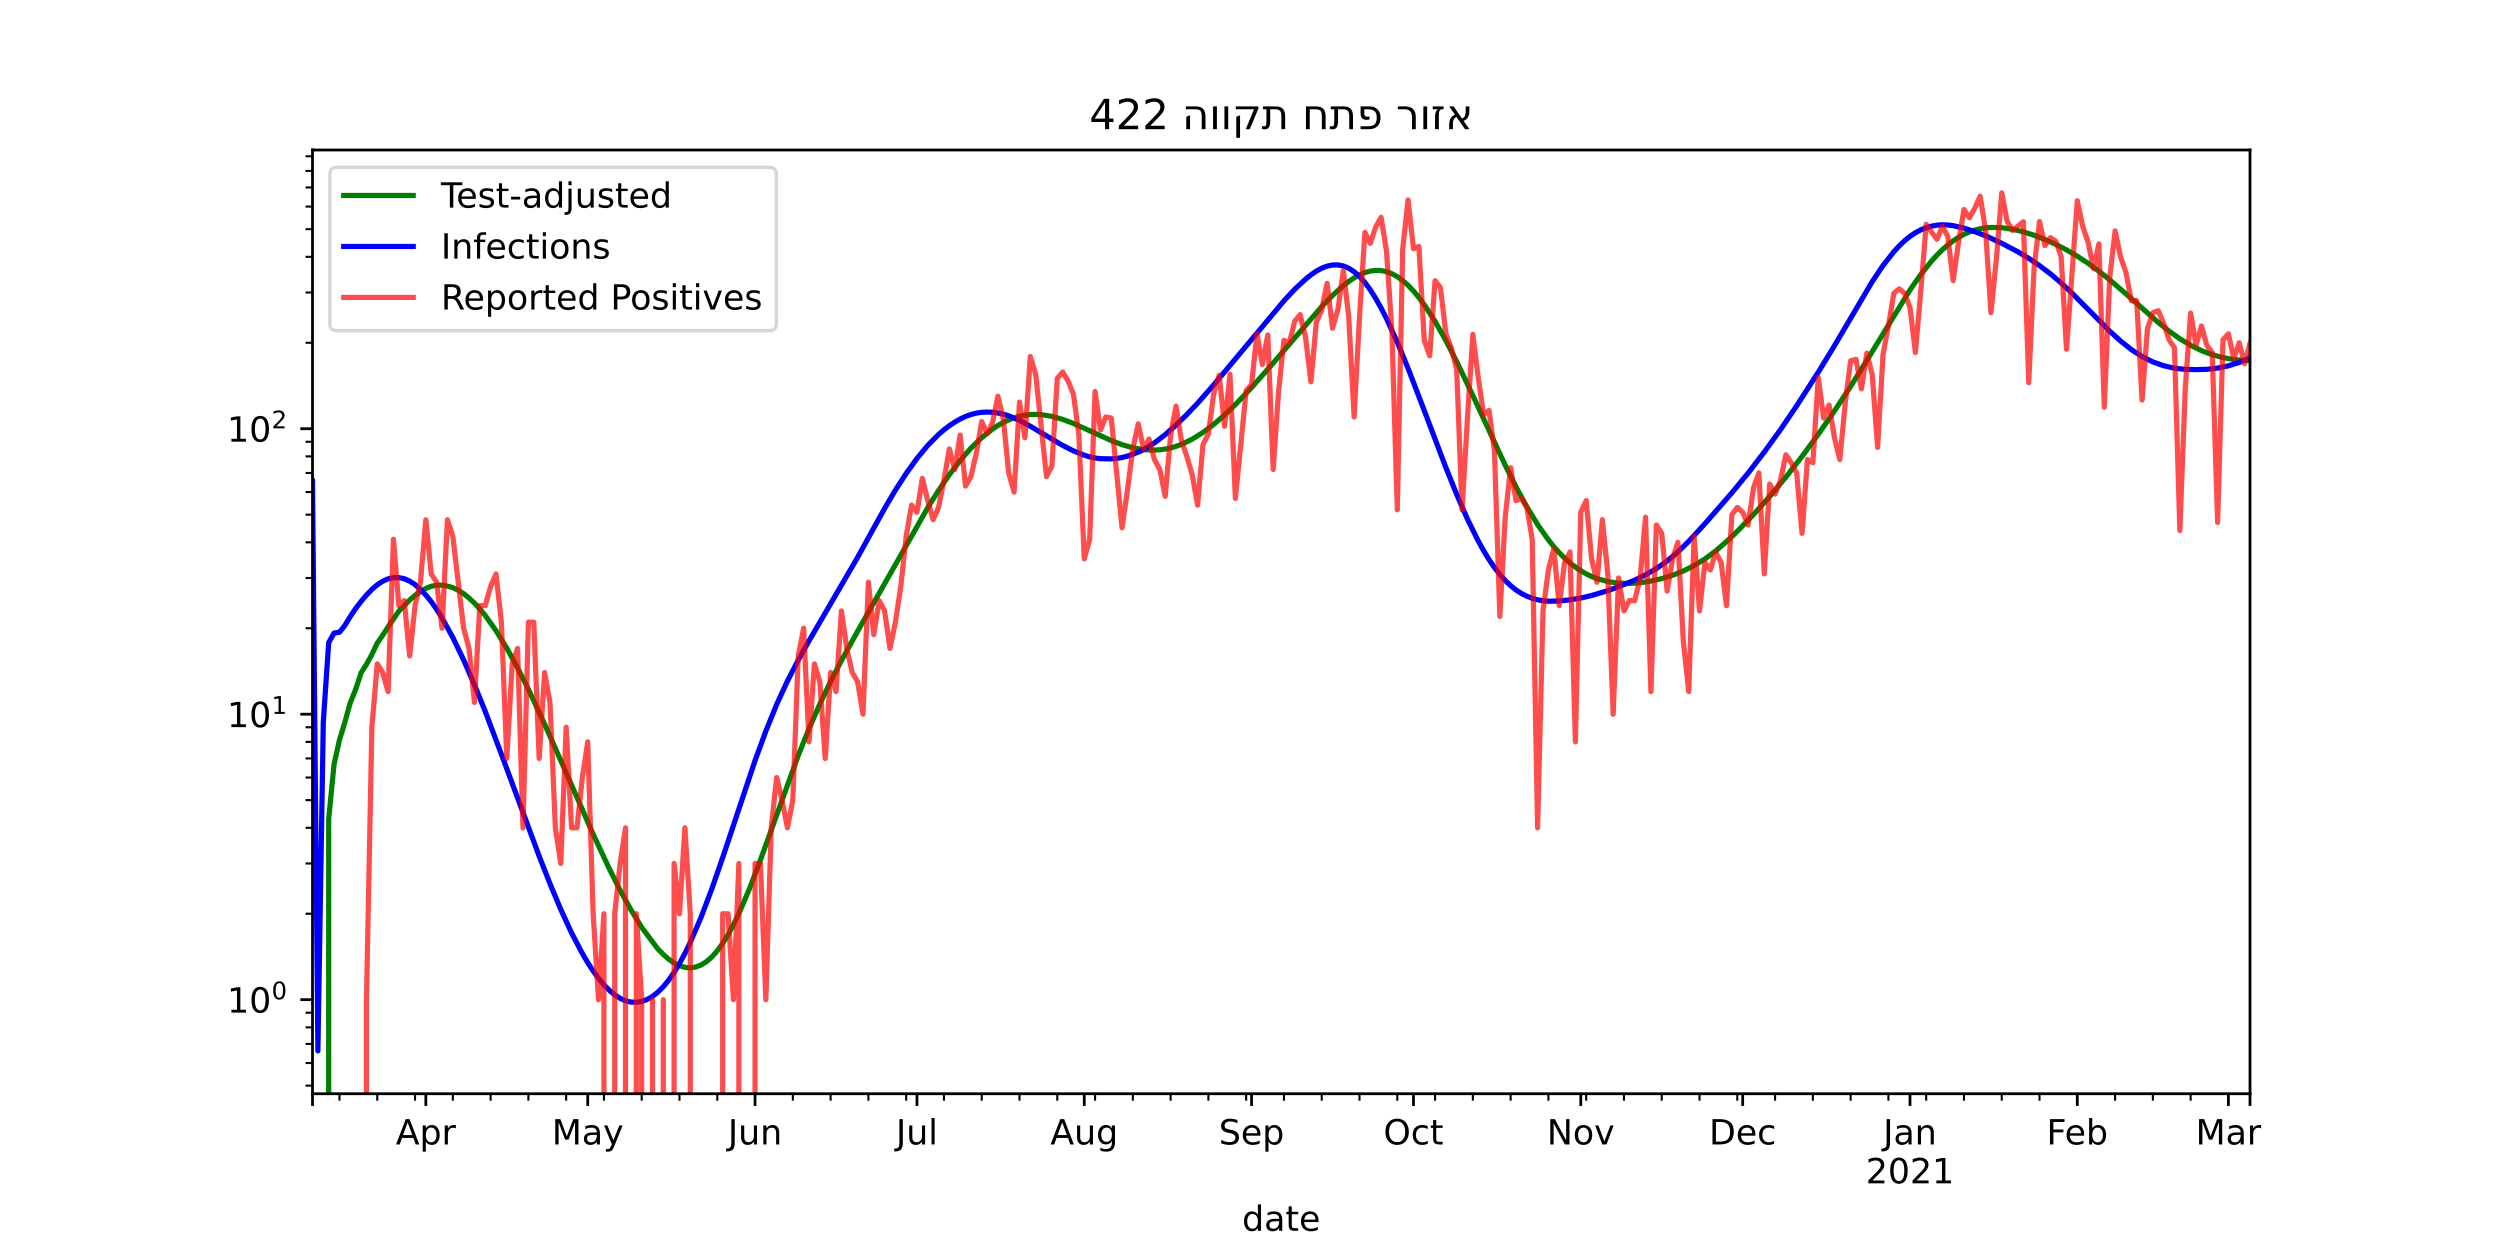 <?xml version="1.0" encoding="utf-8" standalone="no"?>
<!DOCTYPE svg PUBLIC "-//W3C//DTD SVG 1.1//EN"
  "http://www.w3.org/Graphics/SVG/1.1/DTD/svg11.dtd">
<!-- Created with matplotlib (https://matplotlib.org/) -->
<svg height="360pt" version="1.1" viewBox="0 0 720 360" width="720pt" xmlns="http://www.w3.org/2000/svg" xmlns:xlink="http://www.w3.org/1999/xlink">
 <defs>
  <style type="text/css">*{stroke-linecap:butt;stroke-linejoin:round;}</style>
 </defs>
 <g id="figure_1">
  <g id="patch_1">
   <path d="M 0 360 
L 720 360 
L 720 0 
L 0 0 
z
" style="fill:#ffffff;"/>
  </g>
  <g id="axes_1">
   <g id="patch_2">
    <path d="M 90 315 
L 648 315 
L 648 43.2 
L 90 43.2 
z
" style="fill:#ffffff;"/>
   </g>
   <g id="matplotlib.axis_1">
    <g id="xtick_1">
     <g id="line2d_1">
      <defs>
       <path d="M 0 0 
L 0 3.5 
" id="m0f6382d2fd" style="stroke:#000000;stroke-width:0.8;"/>
      </defs>
      <g>
       <use style="stroke:#000000;stroke-width:0.8;" x="90" xlink:href="#m0f6382d2fd" y="315"/>
      </g>
     </g>
    </g>
    <g id="xtick_2">
     <g id="line2d_2">
      <g>
       <use style="stroke:#000000;stroke-width:0.8;" x="122.641" xlink:href="#m0f6382d2fd" y="315"/>
      </g>
     </g>
     <g id="text_1">
      <!-- Apr -->
      <g transform="translate(113.991 329.598)scale(0.1 -0.1)">
       <defs>
        <path d="M 34.188 63.188 
L 20.797 26.906 
L 47.609 26.906 
z
M 28.609 72.906 
L 39.797 72.906 
L 67.578 0 
L 57.328 0 
L 50.688 18.703 
L 17.828 18.703 
L 11.188 0 
L 0.781 0 
z
" id="DejaVuSans-65"/>
        <path d="M 18.109 8.203 
L 18.109 -20.797 
L 9.078 -20.797 
L 9.078 54.688 
L 18.109 54.688 
L 18.109 46.391 
Q 20.953 51.266 25.266 53.625 
Q 29.594 56 35.594 56 
Q 45.562 56 51.781 48.094 
Q 58.016 40.188 58.016 27.297 
Q 58.016 14.406 51.781 6.484 
Q 45.562 -1.422 35.594 -1.422 
Q 29.594 -1.422 25.266 0.953 
Q 20.953 3.328 18.109 8.203 
z
M 48.688 27.297 
Q 48.688 37.203 44.609 42.844 
Q 40.531 48.484 33.406 48.484 
Q 26.266 48.484 22.188 42.844 
Q 18.109 37.203 18.109 27.297 
Q 18.109 17.391 22.188 11.75 
Q 26.266 6.109 33.406 6.109 
Q 40.531 6.109 44.609 11.75 
Q 48.688 17.391 48.688 27.297 
z
" id="DejaVuSans-112"/>
        <path d="M 41.109 46.297 
Q 39.594 47.172 37.812 47.578 
Q 36.031 48 33.891 48 
Q 26.266 48 22.188 43.047 
Q 18.109 38.094 18.109 28.812 
L 18.109 0 
L 9.078 0 
L 9.078 54.688 
L 18.109 54.688 
L 18.109 46.188 
Q 20.953 51.172 25.484 53.578 
Q 30.031 56 36.531 56 
Q 37.453 56 38.578 55.875 
Q 39.703 55.766 41.062 55.516 
z
" id="DejaVuSans-114"/>
       </defs>
       <use xlink:href="#DejaVuSans-65"/>
       <use x="68.408" xlink:href="#DejaVuSans-112"/>
       <use x="131.885" xlink:href="#DejaVuSans-114"/>
      </g>
     </g>
    </g>
    <g id="xtick_3">
     <g id="line2d_3">
      <g>
       <use style="stroke:#000000;stroke-width:0.8;" x="169.27" xlink:href="#m0f6382d2fd" y="315"/>
      </g>
     </g>
     <g id="text_2">
      <!-- May -->
      <g transform="translate(158.933 329.598)scale(0.1 -0.1)">
       <defs>
        <path d="M 9.812 72.906 
L 24.516 72.906 
L 43.109 23.297 
L 61.812 72.906 
L 76.516 72.906 
L 76.516 0 
L 66.891 0 
L 66.891 64.016 
L 48.094 14.016 
L 38.188 14.016 
L 19.391 64.016 
L 19.391 0 
L 9.812 0 
z
" id="DejaVuSans-77"/>
        <path d="M 34.281 27.484 
Q 23.391 27.484 19.188 25 
Q 14.984 22.516 14.984 16.5 
Q 14.984 11.719 18.141 8.906 
Q 21.297 6.109 26.703 6.109 
Q 34.188 6.109 38.703 11.406 
Q 43.219 16.703 43.219 25.484 
L 43.219 27.484 
z
M 52.203 31.203 
L 52.203 0 
L 43.219 0 
L 43.219 8.297 
Q 40.141 3.328 35.547 0.953 
Q 30.953 -1.422 24.312 -1.422 
Q 15.922 -1.422 10.953 3.297 
Q 6 8.016 6 15.922 
Q 6 25.141 12.172 29.828 
Q 18.359 34.516 30.609 34.516 
L 43.219 34.516 
L 43.219 35.406 
Q 43.219 41.609 39.141 45 
Q 35.062 48.391 27.688 48.391 
Q 23 48.391 18.547 47.266 
Q 14.109 46.141 10.016 43.891 
L 10.016 52.203 
Q 14.938 54.109 19.578 55.047 
Q 24.219 56 28.609 56 
Q 40.484 56 46.344 49.844 
Q 52.203 43.703 52.203 31.203 
z
" id="DejaVuSans-97"/>
        <path d="M 32.172 -5.078 
Q 28.375 -14.844 24.75 -17.812 
Q 21.141 -20.797 15.094 -20.797 
L 7.906 -20.797 
L 7.906 -13.281 
L 13.188 -13.281 
Q 16.891 -13.281 18.938 -11.516 
Q 21 -9.766 23.484 -3.219 
L 25.094 0.875 
L 2.984 54.688 
L 12.5 54.688 
L 29.594 11.922 
L 46.688 54.688 
L 56.203 54.688 
z
" id="DejaVuSans-121"/>
       </defs>
       <use xlink:href="#DejaVuSans-77"/>
       <use x="86.279" xlink:href="#DejaVuSans-97"/>
       <use x="147.559" xlink:href="#DejaVuSans-121"/>
      </g>
     </g>
    </g>
    <g id="xtick_4">
     <g id="line2d_4">
      <g>
       <use style="stroke:#000000;stroke-width:0.8;" x="217.454" xlink:href="#m0f6382d2fd" y="315"/>
      </g>
     </g>
     <g id="text_3">
      <!-- Jun -->
      <g transform="translate(209.642 329.598)scale(0.1 -0.1)">
       <defs>
        <path d="M 9.812 72.906 
L 19.672 72.906 
L 19.672 5.078 
Q 19.672 -8.109 14.672 -14.062 
Q 9.672 -20.016 -1.422 -20.016 
L -5.172 -20.016 
L -5.172 -11.719 
L -2.094 -11.719 
Q 4.438 -11.719 7.125 -8.047 
Q 9.812 -4.391 9.812 5.078 
z
" id="DejaVuSans-74"/>
        <path d="M 8.5 21.578 
L 8.5 54.688 
L 17.484 54.688 
L 17.484 21.922 
Q 17.484 14.156 20.5 10.266 
Q 23.531 6.391 29.594 6.391 
Q 36.859 6.391 41.078 11.031 
Q 45.312 15.672 45.312 23.688 
L 45.312 54.688 
L 54.297 54.688 
L 54.297 0 
L 45.312 0 
L 45.312 8.406 
Q 42.047 3.422 37.719 1 
Q 33.406 -1.422 27.688 -1.422 
Q 18.266 -1.422 13.375 4.438 
Q 8.5 10.297 8.5 21.578 
z
M 31.109 56 
z
" id="DejaVuSans-117"/>
        <path d="M 54.891 33.016 
L 54.891 0 
L 45.906 0 
L 45.906 32.719 
Q 45.906 40.484 42.875 44.328 
Q 39.844 48.188 33.797 48.188 
Q 26.516 48.188 22.312 43.547 
Q 18.109 38.922 18.109 30.906 
L 18.109 0 
L 9.078 0 
L 9.078 54.688 
L 18.109 54.688 
L 18.109 46.188 
Q 21.344 51.125 25.703 53.562 
Q 30.078 56 35.797 56 
Q 45.219 56 50.047 50.172 
Q 54.891 44.344 54.891 33.016 
z
" id="DejaVuSans-110"/>
       </defs>
       <use xlink:href="#DejaVuSans-74"/>
       <use x="29.492" xlink:href="#DejaVuSans-117"/>
       <use x="92.871" xlink:href="#DejaVuSans-110"/>
      </g>
     </g>
    </g>
    <g id="xtick_5">
     <g id="line2d_5">
      <g>
       <use style="stroke:#000000;stroke-width:0.8;" x="264.084" xlink:href="#m0f6382d2fd" y="315"/>
      </g>
     </g>
     <g id="text_4">
      <!-- Jul -->
      <g transform="translate(258.051 329.598)scale(0.1 -0.1)">
       <defs>
        <path d="M 9.422 75.984 
L 18.406 75.984 
L 18.406 0 
L 9.422 0 
z
" id="DejaVuSans-108"/>
       </defs>
       <use xlink:href="#DejaVuSans-74"/>
       <use x="29.492" xlink:href="#DejaVuSans-117"/>
       <use x="92.871" xlink:href="#DejaVuSans-108"/>
      </g>
     </g>
    </g>
    <g id="xtick_6">
     <g id="line2d_6">
      <g>
       <use style="stroke:#000000;stroke-width:0.8;" x="312.267" xlink:href="#m0f6382d2fd" y="315"/>
      </g>
     </g>
     <g id="text_5">
      <!-- Aug -->
      <g transform="translate(302.504 329.598)scale(0.1 -0.1)">
       <defs>
        <path d="M 45.406 27.984 
Q 45.406 37.75 41.375 43.109 
Q 37.359 48.484 30.078 48.484 
Q 22.859 48.484 18.828 43.109 
Q 14.797 37.75 14.797 27.984 
Q 14.797 18.266 18.828 12.891 
Q 22.859 7.516 30.078 7.516 
Q 37.359 7.516 41.375 12.891 
Q 45.406 18.266 45.406 27.984 
z
M 54.391 6.781 
Q 54.391 -7.172 48.188 -13.984 
Q 42 -20.797 29.203 -20.797 
Q 24.469 -20.797 20.266 -20.094 
Q 16.062 -19.391 12.109 -17.922 
L 12.109 -9.188 
Q 16.062 -11.328 19.922 -12.344 
Q 23.781 -13.375 27.781 -13.375 
Q 36.625 -13.375 41.016 -8.766 
Q 45.406 -4.156 45.406 5.172 
L 45.406 9.625 
Q 42.625 4.781 38.281 2.391 
Q 33.938 0 27.875 0 
Q 17.828 0 11.672 7.656 
Q 5.516 15.328 5.516 27.984 
Q 5.516 40.672 11.672 48.328 
Q 17.828 56 27.875 56 
Q 33.938 56 38.281 53.609 
Q 42.625 51.219 45.406 46.391 
L 45.406 54.688 
L 54.391 54.688 
z
" id="DejaVuSans-103"/>
       </defs>
       <use xlink:href="#DejaVuSans-65"/>
       <use x="68.408" xlink:href="#DejaVuSans-117"/>
       <use x="131.787" xlink:href="#DejaVuSans-103"/>
      </g>
     </g>
    </g>
    <g id="xtick_7">
     <g id="line2d_7">
      <g>
       <use style="stroke:#000000;stroke-width:0.8;" x="360.451" xlink:href="#m0f6382d2fd" y="315"/>
      </g>
     </g>
     <g id="text_6">
      <!-- Sep -->
      <g transform="translate(351.026 329.598)scale(0.1 -0.1)">
       <defs>
        <path d="M 53.516 70.516 
L 53.516 60.891 
Q 47.906 63.578 42.922 64.891 
Q 37.938 66.219 33.297 66.219 
Q 25.25 66.219 20.875 63.094 
Q 16.5 59.969 16.5 54.203 
Q 16.5 49.359 19.406 46.891 
Q 22.312 44.438 30.422 42.922 
L 36.375 41.703 
Q 47.406 39.594 52.656 34.297 
Q 57.906 29 57.906 20.125 
Q 57.906 9.516 50.797 4.047 
Q 43.703 -1.422 29.984 -1.422 
Q 24.812 -1.422 18.969 -0.25 
Q 13.141 0.922 6.891 3.219 
L 6.891 13.375 
Q 12.891 10.016 18.656 8.297 
Q 24.422 6.594 29.984 6.594 
Q 38.422 6.594 43.016 9.906 
Q 47.609 13.234 47.609 19.391 
Q 47.609 24.75 44.312 27.781 
Q 41.016 30.812 33.5 32.328 
L 27.484 33.5 
Q 16.453 35.688 11.516 40.375 
Q 6.594 45.062 6.594 53.422 
Q 6.594 63.094 13.406 68.656 
Q 20.219 74.219 32.172 74.219 
Q 37.312 74.219 42.625 73.281 
Q 47.953 72.359 53.516 70.516 
z
" id="DejaVuSans-83"/>
        <path d="M 56.203 29.594 
L 56.203 25.203 
L 14.891 25.203 
Q 15.484 15.922 20.484 11.062 
Q 25.484 6.203 34.422 6.203 
Q 39.594 6.203 44.453 7.469 
Q 49.312 8.734 54.109 11.281 
L 54.109 2.781 
Q 49.266 0.734 44.188 -0.344 
Q 39.109 -1.422 33.891 -1.422 
Q 20.797 -1.422 13.156 6.188 
Q 5.516 13.812 5.516 26.812 
Q 5.516 40.234 12.766 48.109 
Q 20.016 56 32.328 56 
Q 43.359 56 49.781 48.891 
Q 56.203 41.797 56.203 29.594 
z
M 47.219 32.234 
Q 47.125 39.594 43.094 43.984 
Q 39.062 48.391 32.422 48.391 
Q 24.906 48.391 20.391 44.141 
Q 15.875 39.891 15.188 32.172 
z
" id="DejaVuSans-101"/>
       </defs>
       <use xlink:href="#DejaVuSans-83"/>
       <use x="63.477" xlink:href="#DejaVuSans-101"/>
       <use x="125" xlink:href="#DejaVuSans-112"/>
      </g>
     </g>
    </g>
    <g id="xtick_8">
     <g id="line2d_8">
      <g>
       <use style="stroke:#000000;stroke-width:0.8;" x="407.081" xlink:href="#m0f6382d2fd" y="315"/>
      </g>
     </g>
     <g id="text_7">
      <!-- Oct -->
      <g transform="translate(398.435 329.598)scale(0.1 -0.1)">
       <defs>
        <path d="M 39.406 66.219 
Q 28.656 66.219 22.328 58.203 
Q 16.016 50.203 16.016 36.375 
Q 16.016 22.609 22.328 14.594 
Q 28.656 6.594 39.406 6.594 
Q 50.141 6.594 56.422 14.594 
Q 62.703 22.609 62.703 36.375 
Q 62.703 50.203 56.422 58.203 
Q 50.141 66.219 39.406 66.219 
z
M 39.406 74.219 
Q 54.734 74.219 63.906 63.938 
Q 73.094 53.656 73.094 36.375 
Q 73.094 19.141 63.906 8.859 
Q 54.734 -1.422 39.406 -1.422 
Q 24.031 -1.422 14.812 8.828 
Q 5.609 19.094 5.609 36.375 
Q 5.609 53.656 14.812 63.938 
Q 24.031 74.219 39.406 74.219 
z
" id="DejaVuSans-79"/>
        <path d="M 48.781 52.594 
L 48.781 44.188 
Q 44.969 46.297 41.141 47.344 
Q 37.312 48.391 33.406 48.391 
Q 24.656 48.391 19.812 42.844 
Q 14.984 37.312 14.984 27.297 
Q 14.984 17.281 19.812 11.734 
Q 24.656 6.203 33.406 6.203 
Q 37.312 6.203 41.141 7.25 
Q 44.969 8.297 48.781 10.406 
L 48.781 2.094 
Q 45.016 0.344 40.984 -0.531 
Q 36.969 -1.422 32.422 -1.422 
Q 20.062 -1.422 12.781 6.344 
Q 5.516 14.109 5.516 27.297 
Q 5.516 40.672 12.859 48.328 
Q 20.219 56 33.016 56 
Q 37.156 56 41.109 55.141 
Q 45.062 54.297 48.781 52.594 
z
" id="DejaVuSans-99"/>
        <path d="M 18.312 70.219 
L 18.312 54.688 
L 36.812 54.688 
L 36.812 47.703 
L 18.312 47.703 
L 18.312 18.016 
Q 18.312 11.328 20.141 9.422 
Q 21.969 7.516 27.594 7.516 
L 36.812 7.516 
L 36.812 0 
L 27.594 0 
Q 17.188 0 13.234 3.875 
Q 9.281 7.766 9.281 18.016 
L 9.281 47.703 
L 2.688 47.703 
L 2.688 54.688 
L 9.281 54.688 
L 9.281 70.219 
z
" id="DejaVuSans-116"/>
       </defs>
       <use xlink:href="#DejaVuSans-79"/>
       <use x="78.711" xlink:href="#DejaVuSans-99"/>
       <use x="133.691" xlink:href="#DejaVuSans-116"/>
      </g>
     </g>
    </g>
    <g id="xtick_9">
     <g id="line2d_9">
      <g>
       <use style="stroke:#000000;stroke-width:0.8;" x="455.265" xlink:href="#m0f6382d2fd" y="315"/>
      </g>
     </g>
     <g id="text_8">
      <!-- Nov -->
      <g transform="translate(445.505 329.598)scale(0.1 -0.1)">
       <defs>
        <path d="M 9.812 72.906 
L 23.094 72.906 
L 55.422 11.922 
L 55.422 72.906 
L 64.984 72.906 
L 64.984 0 
L 51.703 0 
L 19.391 60.984 
L 19.391 0 
L 9.812 0 
z
" id="DejaVuSans-78"/>
        <path d="M 30.609 48.391 
Q 23.391 48.391 19.188 42.75 
Q 14.984 37.109 14.984 27.297 
Q 14.984 17.484 19.156 11.844 
Q 23.344 6.203 30.609 6.203 
Q 37.797 6.203 41.984 11.859 
Q 46.188 17.531 46.188 27.297 
Q 46.188 37.016 41.984 42.703 
Q 37.797 48.391 30.609 48.391 
z
M 30.609 56 
Q 42.328 56 49.016 48.375 
Q 55.719 40.766 55.719 27.297 
Q 55.719 13.875 49.016 6.219 
Q 42.328 -1.422 30.609 -1.422 
Q 18.844 -1.422 12.172 6.219 
Q 5.516 13.875 5.516 27.297 
Q 5.516 40.766 12.172 48.375 
Q 18.844 56 30.609 56 
z
" id="DejaVuSans-111"/>
        <path d="M 2.984 54.688 
L 12.5 54.688 
L 29.594 8.797 
L 46.688 54.688 
L 56.203 54.688 
L 35.688 0 
L 23.484 0 
z
" id="DejaVuSans-118"/>
       </defs>
       <use xlink:href="#DejaVuSans-78"/>
       <use x="74.805" xlink:href="#DejaVuSans-111"/>
       <use x="135.986" xlink:href="#DejaVuSans-118"/>
      </g>
     </g>
    </g>
    <g id="xtick_10">
     <g id="line2d_10">
      <g>
       <use style="stroke:#000000;stroke-width:0.8;" x="501.894" xlink:href="#m0f6382d2fd" y="315"/>
      </g>
     </g>
     <g id="text_9">
      <!-- Dec -->
      <g transform="translate(492.218 329.598)scale(0.1 -0.1)">
       <defs>
        <path d="M 19.672 64.797 
L 19.672 8.109 
L 31.594 8.109 
Q 46.688 8.109 53.688 14.938 
Q 60.688 21.781 60.688 36.531 
Q 60.688 51.172 53.688 57.984 
Q 46.688 64.797 31.594 64.797 
z
M 9.812 72.906 
L 30.078 72.906 
Q 51.266 72.906 61.172 64.094 
Q 71.094 55.281 71.094 36.531 
Q 71.094 17.672 61.125 8.828 
Q 51.172 0 30.078 0 
L 9.812 0 
z
" id="DejaVuSans-68"/>
       </defs>
       <use xlink:href="#DejaVuSans-68"/>
       <use x="77.002" xlink:href="#DejaVuSans-101"/>
       <use x="138.525" xlink:href="#DejaVuSans-99"/>
      </g>
     </g>
    </g>
    <g id="xtick_11">
     <g id="line2d_11">
      <g>
       <use style="stroke:#000000;stroke-width:0.8;" x="550.078" xlink:href="#m0f6382d2fd" y="315"/>
      </g>
     </g>
     <g id="text_10">
      <!-- Jan -->
      <g transform="translate(542.37 329.598)scale(0.1 -0.1)">
       <use xlink:href="#DejaVuSans-74"/>
       <use x="29.492" xlink:href="#DejaVuSans-97"/>
       <use x="90.771" xlink:href="#DejaVuSans-110"/>
      </g>
      <!-- 2021 -->
      <g transform="translate(537.353 340.796)scale(0.1 -0.1)">
       <defs>
        <path d="M 19.188 8.297 
L 53.609 8.297 
L 53.609 0 
L 7.328 0 
L 7.328 8.297 
Q 12.938 14.109 22.625 23.891 
Q 32.328 33.688 34.812 36.531 
Q 39.547 41.844 41.422 45.531 
Q 43.312 49.219 43.312 52.781 
Q 43.312 58.594 39.234 62.25 
Q 35.156 65.922 28.609 65.922 
Q 23.969 65.922 18.812 64.312 
Q 13.672 62.703 7.812 59.422 
L 7.812 69.391 
Q 13.766 71.781 18.938 73 
Q 24.125 74.219 28.422 74.219 
Q 39.75 74.219 46.484 68.547 
Q 53.219 62.891 53.219 53.422 
Q 53.219 48.922 51.531 44.891 
Q 49.859 40.875 45.406 35.406 
Q 44.188 33.984 37.641 27.219 
Q 31.109 20.453 19.188 8.297 
z
" id="DejaVuSans-50"/>
        <path d="M 31.781 66.406 
Q 24.172 66.406 20.328 58.906 
Q 16.5 51.422 16.5 36.375 
Q 16.5 21.391 20.328 13.891 
Q 24.172 6.391 31.781 6.391 
Q 39.453 6.391 43.281 13.891 
Q 47.125 21.391 47.125 36.375 
Q 47.125 51.422 43.281 58.906 
Q 39.453 66.406 31.781 66.406 
z
M 31.781 74.219 
Q 44.047 74.219 50.516 64.516 
Q 56.984 54.828 56.984 36.375 
Q 56.984 17.969 50.516 8.266 
Q 44.047 -1.422 31.781 -1.422 
Q 19.531 -1.422 13.062 8.266 
Q 6.594 17.969 6.594 36.375 
Q 6.594 54.828 13.062 64.516 
Q 19.531 74.219 31.781 74.219 
z
" id="DejaVuSans-48"/>
        <path d="M 12.406 8.297 
L 28.516 8.297 
L 28.516 63.922 
L 10.984 60.406 
L 10.984 69.391 
L 28.422 72.906 
L 38.281 72.906 
L 38.281 8.297 
L 54.391 8.297 
L 54.391 0 
L 12.406 0 
z
" id="DejaVuSans-49"/>
       </defs>
       <use xlink:href="#DejaVuSans-50"/>
       <use x="63.623" xlink:href="#DejaVuSans-48"/>
       <use x="127.246" xlink:href="#DejaVuSans-50"/>
       <use x="190.869" xlink:href="#DejaVuSans-49"/>
      </g>
     </g>
    </g>
    <g id="xtick_12">
     <g id="line2d_12">
      <g>
       <use style="stroke:#000000;stroke-width:0.8;" x="598.262" xlink:href="#m0f6382d2fd" y="315"/>
      </g>
     </g>
     <g id="text_11">
      <!-- Feb -->
      <g transform="translate(589.41 329.598)scale(0.1 -0.1)">
       <defs>
        <path d="M 9.812 72.906 
L 51.703 72.906 
L 51.703 64.594 
L 19.672 64.594 
L 19.672 43.109 
L 48.578 43.109 
L 48.578 34.812 
L 19.672 34.812 
L 19.672 0 
L 9.812 0 
z
" id="DejaVuSans-70"/>
        <path d="M 48.688 27.297 
Q 48.688 37.203 44.609 42.844 
Q 40.531 48.484 33.406 48.484 
Q 26.266 48.484 22.188 42.844 
Q 18.109 37.203 18.109 27.297 
Q 18.109 17.391 22.188 11.75 
Q 26.266 6.109 33.406 6.109 
Q 40.531 6.109 44.609 11.75 
Q 48.688 17.391 48.688 27.297 
z
M 18.109 46.391 
Q 20.953 51.266 25.266 53.625 
Q 29.594 56 35.594 56 
Q 45.562 56 51.781 48.094 
Q 58.016 40.188 58.016 27.297 
Q 58.016 14.406 51.781 6.484 
Q 45.562 -1.422 35.594 -1.422 
Q 29.594 -1.422 25.266 0.953 
Q 20.953 3.328 18.109 8.203 
L 18.109 0 
L 9.078 0 
L 9.078 75.984 
L 18.109 75.984 
z
" id="DejaVuSans-98"/>
       </defs>
       <use xlink:href="#DejaVuSans-70"/>
       <use x="52.02" xlink:href="#DejaVuSans-101"/>
       <use x="113.543" xlink:href="#DejaVuSans-98"/>
      </g>
     </g>
    </g>
    <g id="xtick_13">
     <g id="line2d_13">
      <g>
       <use style="stroke:#000000;stroke-width:0.8;" x="641.783" xlink:href="#m0f6382d2fd" y="315"/>
      </g>
     </g>
     <g id="text_12">
      <!-- Mar -->
      <g transform="translate(632.349 329.598)scale(0.1 -0.1)">
       <use xlink:href="#DejaVuSans-77"/>
       <use x="86.279" xlink:href="#DejaVuSans-97"/>
       <use x="147.559" xlink:href="#DejaVuSans-114"/>
      </g>
     </g>
    </g>
    <g id="xtick_14">
     <g id="line2d_14">
      <g>
       <use style="stroke:#000000;stroke-width:0.8;" x="648" xlink:href="#m0f6382d2fd" y="315"/>
      </g>
     </g>
    </g>
    <g id="xtick_15">
     <g id="line2d_15">
      <defs>
       <path d="M 0 0 
L 0 2 
" id="m9f39ae6fd3" style="stroke:#000000;stroke-width:0.6;"/>
      </defs>
      <g>
       <use style="stroke:#000000;stroke-width:0.6;" x="97.772" xlink:href="#m9f39ae6fd3" y="315"/>
      </g>
     </g>
    </g>
    <g id="xtick_16">
     <g id="line2d_16">
      <g>
       <use style="stroke:#000000;stroke-width:0.6;" x="108.652" xlink:href="#m9f39ae6fd3" y="315"/>
      </g>
     </g>
    </g>
    <g id="xtick_17">
     <g id="line2d_17">
      <g>
       <use style="stroke:#000000;stroke-width:0.6;" x="119.532" xlink:href="#m9f39ae6fd3" y="315"/>
      </g>
     </g>
    </g>
    <g id="xtick_18">
     <g id="line2d_18">
      <g>
       <use style="stroke:#000000;stroke-width:0.6;" x="130.412" xlink:href="#m9f39ae6fd3" y="315"/>
      </g>
     </g>
    </g>
    <g id="xtick_19">
     <g id="line2d_19">
      <g>
       <use style="stroke:#000000;stroke-width:0.6;" x="141.292" xlink:href="#m9f39ae6fd3" y="315"/>
      </g>
     </g>
    </g>
    <g id="xtick_20">
     <g id="line2d_20">
      <g>
       <use style="stroke:#000000;stroke-width:0.6;" x="152.173" xlink:href="#m9f39ae6fd3" y="315"/>
      </g>
     </g>
    </g>
    <g id="xtick_21">
     <g id="line2d_21">
      <g>
       <use style="stroke:#000000;stroke-width:0.6;" x="163.053" xlink:href="#m9f39ae6fd3" y="315"/>
      </g>
     </g>
    </g>
    <g id="xtick_22">
     <g id="line2d_22">
      <g>
       <use style="stroke:#000000;stroke-width:0.6;" x="173.933" xlink:href="#m9f39ae6fd3" y="315"/>
      </g>
     </g>
    </g>
    <g id="xtick_23">
     <g id="line2d_23">
      <g>
       <use style="stroke:#000000;stroke-width:0.6;" x="184.813" xlink:href="#m9f39ae6fd3" y="315"/>
      </g>
     </g>
    </g>
    <g id="xtick_24">
     <g id="line2d_24">
      <g>
       <use style="stroke:#000000;stroke-width:0.6;" x="195.694" xlink:href="#m9f39ae6fd3" y="315"/>
      </g>
     </g>
    </g>
    <g id="xtick_25">
     <g id="line2d_25">
      <g>
       <use style="stroke:#000000;stroke-width:0.6;" x="206.574" xlink:href="#m9f39ae6fd3" y="315"/>
      </g>
     </g>
    </g>
    <g id="xtick_26">
     <g id="line2d_26">
      <g>
       <use style="stroke:#000000;stroke-width:0.6;" x="228.334" xlink:href="#m9f39ae6fd3" y="315"/>
      </g>
     </g>
    </g>
    <g id="xtick_27">
     <g id="line2d_27">
      <g>
       <use style="stroke:#000000;stroke-width:0.6;" x="239.214" xlink:href="#m9f39ae6fd3" y="315"/>
      </g>
     </g>
    </g>
    <g id="xtick_28">
     <g id="line2d_28">
      <g>
       <use style="stroke:#000000;stroke-width:0.6;" x="250.095" xlink:href="#m9f39ae6fd3" y="315"/>
      </g>
     </g>
    </g>
    <g id="xtick_29">
     <g id="line2d_29">
      <g>
       <use style="stroke:#000000;stroke-width:0.6;" x="260.975" xlink:href="#m9f39ae6fd3" y="315"/>
      </g>
     </g>
    </g>
    <g id="xtick_30">
     <g id="line2d_30">
      <g>
       <use style="stroke:#000000;stroke-width:0.6;" x="271.855" xlink:href="#m9f39ae6fd3" y="315"/>
      </g>
     </g>
    </g>
    <g id="xtick_31">
     <g id="line2d_31">
      <g>
       <use style="stroke:#000000;stroke-width:0.6;" x="282.735" xlink:href="#m9f39ae6fd3" y="315"/>
      </g>
     </g>
    </g>
    <g id="xtick_32">
     <g id="line2d_32">
      <g>
       <use style="stroke:#000000;stroke-width:0.6;" x="293.616" xlink:href="#m9f39ae6fd3" y="315"/>
      </g>
     </g>
    </g>
    <g id="xtick_33">
     <g id="line2d_33">
      <g>
       <use style="stroke:#000000;stroke-width:0.6;" x="304.496" xlink:href="#m9f39ae6fd3" y="315"/>
      </g>
     </g>
    </g>
    <g id="xtick_34">
     <g id="line2d_34">
      <g>
       <use style="stroke:#000000;stroke-width:0.6;" x="315.376" xlink:href="#m9f39ae6fd3" y="315"/>
      </g>
     </g>
    </g>
    <g id="xtick_35">
     <g id="line2d_35">
      <g>
       <use style="stroke:#000000;stroke-width:0.6;" x="326.256" xlink:href="#m9f39ae6fd3" y="315"/>
      </g>
     </g>
    </g>
    <g id="xtick_36">
     <g id="line2d_36">
      <g>
       <use style="stroke:#000000;stroke-width:0.6;" x="337.136" xlink:href="#m9f39ae6fd3" y="315"/>
      </g>
     </g>
    </g>
    <g id="xtick_37">
     <g id="line2d_37">
      <g>
       <use style="stroke:#000000;stroke-width:0.6;" x="348.017" xlink:href="#m9f39ae6fd3" y="315"/>
      </g>
     </g>
    </g>
    <g id="xtick_38">
     <g id="line2d_38">
      <g>
       <use style="stroke:#000000;stroke-width:0.6;" x="358.897" xlink:href="#m9f39ae6fd3" y="315"/>
      </g>
     </g>
    </g>
    <g id="xtick_39">
     <g id="line2d_39">
      <g>
       <use style="stroke:#000000;stroke-width:0.6;" x="369.777" xlink:href="#m9f39ae6fd3" y="315"/>
      </g>
     </g>
    </g>
    <g id="xtick_40">
     <g id="line2d_40">
      <g>
       <use style="stroke:#000000;stroke-width:0.6;" x="380.657" xlink:href="#m9f39ae6fd3" y="315"/>
      </g>
     </g>
    </g>
    <g id="xtick_41">
     <g id="line2d_41">
      <g>
       <use style="stroke:#000000;stroke-width:0.6;" x="391.538" xlink:href="#m9f39ae6fd3" y="315"/>
      </g>
     </g>
    </g>
    <g id="xtick_42">
     <g id="line2d_42">
      <g>
       <use style="stroke:#000000;stroke-width:0.6;" x="402.418" xlink:href="#m9f39ae6fd3" y="315"/>
      </g>
     </g>
    </g>
    <g id="xtick_43">
     <g id="line2d_43">
      <g>
       <use style="stroke:#000000;stroke-width:0.6;" x="413.298" xlink:href="#m9f39ae6fd3" y="315"/>
      </g>
     </g>
    </g>
    <g id="xtick_44">
     <g id="line2d_44">
      <g>
       <use style="stroke:#000000;stroke-width:0.6;" x="424.178" xlink:href="#m9f39ae6fd3" y="315"/>
      </g>
     </g>
    </g>
    <g id="xtick_45">
     <g id="line2d_45">
      <g>
       <use style="stroke:#000000;stroke-width:0.6;" x="435.058" xlink:href="#m9f39ae6fd3" y="315"/>
      </g>
     </g>
    </g>
    <g id="xtick_46">
     <g id="line2d_46">
      <g>
       <use style="stroke:#000000;stroke-width:0.6;" x="445.939" xlink:href="#m9f39ae6fd3" y="315"/>
      </g>
     </g>
    </g>
    <g id="xtick_47">
     <g id="line2d_47">
      <g>
       <use style="stroke:#000000;stroke-width:0.6;" x="456.819" xlink:href="#m9f39ae6fd3" y="315"/>
      </g>
     </g>
    </g>
    <g id="xtick_48">
     <g id="line2d_48">
      <g>
       <use style="stroke:#000000;stroke-width:0.6;" x="467.699" xlink:href="#m9f39ae6fd3" y="315"/>
      </g>
     </g>
    </g>
    <g id="xtick_49">
     <g id="line2d_49">
      <g>
       <use style="stroke:#000000;stroke-width:0.6;" x="478.579" xlink:href="#m9f39ae6fd3" y="315"/>
      </g>
     </g>
    </g>
    <g id="xtick_50">
     <g id="line2d_50">
      <g>
       <use style="stroke:#000000;stroke-width:0.6;" x="489.46" xlink:href="#m9f39ae6fd3" y="315"/>
      </g>
     </g>
    </g>
    <g id="xtick_51">
     <g id="line2d_51">
      <g>
       <use style="stroke:#000000;stroke-width:0.6;" x="500.34" xlink:href="#m9f39ae6fd3" y="315"/>
      </g>
     </g>
    </g>
    <g id="xtick_52">
     <g id="line2d_52">
      <g>
       <use style="stroke:#000000;stroke-width:0.6;" x="511.22" xlink:href="#m9f39ae6fd3" y="315"/>
      </g>
     </g>
    </g>
    <g id="xtick_53">
     <g id="line2d_53">
      <g>
       <use style="stroke:#000000;stroke-width:0.6;" x="522.1" xlink:href="#m9f39ae6fd3" y="315"/>
      </g>
     </g>
    </g>
    <g id="xtick_54">
     <g id="line2d_54">
      <g>
       <use style="stroke:#000000;stroke-width:0.6;" x="532.981" xlink:href="#m9f39ae6fd3" y="315"/>
      </g>
     </g>
    </g>
    <g id="xtick_55">
     <g id="line2d_55">
      <g>
       <use style="stroke:#000000;stroke-width:0.6;" x="543.861" xlink:href="#m9f39ae6fd3" y="315"/>
      </g>
     </g>
    </g>
    <g id="xtick_56">
     <g id="line2d_56">
      <g>
       <use style="stroke:#000000;stroke-width:0.6;" x="554.741" xlink:href="#m9f39ae6fd3" y="315"/>
      </g>
     </g>
    </g>
    <g id="xtick_57">
     <g id="line2d_57">
      <g>
       <use style="stroke:#000000;stroke-width:0.6;" x="565.621" xlink:href="#m9f39ae6fd3" y="315"/>
      </g>
     </g>
    </g>
    <g id="xtick_58">
     <g id="line2d_58">
      <g>
       <use style="stroke:#000000;stroke-width:0.6;" x="576.501" xlink:href="#m9f39ae6fd3" y="315"/>
      </g>
     </g>
    </g>
    <g id="xtick_59">
     <g id="line2d_59">
      <g>
       <use style="stroke:#000000;stroke-width:0.6;" x="587.382" xlink:href="#m9f39ae6fd3" y="315"/>
      </g>
     </g>
    </g>
    <g id="xtick_60">
     <g id="line2d_60">
      <g>
       <use style="stroke:#000000;stroke-width:0.6;" x="609.142" xlink:href="#m9f39ae6fd3" y="315"/>
      </g>
     </g>
    </g>
    <g id="xtick_61">
     <g id="line2d_61">
      <g>
       <use style="stroke:#000000;stroke-width:0.6;" x="620.022" xlink:href="#m9f39ae6fd3" y="315"/>
      </g>
     </g>
    </g>
    <g id="xtick_62">
     <g id="line2d_62">
      <g>
       <use style="stroke:#000000;stroke-width:0.6;" x="630.903" xlink:href="#m9f39ae6fd3" y="315"/>
      </g>
     </g>
    </g>
    <g id="text_13">
     <!-- date -->
     <g transform="translate(357.725 354.474)scale(0.1 -0.1)">
      <defs>
       <path d="M 45.406 46.391 
L 45.406 75.984 
L 54.391 75.984 
L 54.391 0 
L 45.406 0 
L 45.406 8.203 
Q 42.578 3.328 38.25 0.953 
Q 33.938 -1.422 27.875 -1.422 
Q 17.969 -1.422 11.734 6.484 
Q 5.516 14.406 5.516 27.297 
Q 5.516 40.188 11.734 48.094 
Q 17.969 56 27.875 56 
Q 33.938 56 38.25 53.625 
Q 42.578 51.266 45.406 46.391 
z
M 14.797 27.297 
Q 14.797 17.391 18.875 11.75 
Q 22.953 6.109 30.078 6.109 
Q 37.203 6.109 41.297 11.75 
Q 45.406 17.391 45.406 27.297 
Q 45.406 37.203 41.297 42.844 
Q 37.203 48.484 30.078 48.484 
Q 22.953 48.484 18.875 42.844 
Q 14.797 37.203 14.797 27.297 
z
" id="DejaVuSans-100"/>
      </defs>
      <use xlink:href="#DejaVuSans-100"/>
      <use x="63.477" xlink:href="#DejaVuSans-97"/>
      <use x="124.756" xlink:href="#DejaVuSans-116"/>
      <use x="163.965" xlink:href="#DejaVuSans-101"/>
     </g>
    </g>
   </g>
   <g id="matplotlib.axis_2">
    <g id="ytick_1">
     <g id="line2d_63">
      <defs>
       <path d="M 0 0 
L -3.5 0 
" id="m6aee6393b8" style="stroke:#000000;stroke-width:0.8;"/>
      </defs>
      <g>
       <use style="stroke:#000000;stroke-width:0.8;" x="90" xlink:href="#m6aee6393b8" y="287.908"/>
      </g>
     </g>
     <g id="text_14">
      <!-- $\mathdefault{10^{0}}$ -->
      <g transform="translate(65.4 291.708)scale(0.1 -0.1)">
       <use transform="translate(0 0.766)" xlink:href="#DejaVuSans-49"/>
       <use transform="translate(63.623 0.766)" xlink:href="#DejaVuSans-48"/>
       <use transform="translate(128.203 39.047)scale(0.7)" xlink:href="#DejaVuSans-48"/>
      </g>
     </g>
    </g>
    <g id="ytick_2">
     <g id="line2d_64">
      <g>
       <use style="stroke:#000000;stroke-width:0.8;" x="90" xlink:href="#m6aee6393b8" y="205.691"/>
      </g>
     </g>
     <g id="text_15">
      <!-- $\mathdefault{10^{1}}$ -->
      <g transform="translate(65.4 209.49)scale(0.1 -0.1)">
       <use transform="translate(0 0.684)" xlink:href="#DejaVuSans-49"/>
       <use transform="translate(63.623 0.684)" xlink:href="#DejaVuSans-48"/>
       <use transform="translate(128.203 38.966)scale(0.7)" xlink:href="#DejaVuSans-49"/>
      </g>
     </g>
    </g>
    <g id="ytick_3">
     <g id="line2d_65">
      <g>
       <use style="stroke:#000000;stroke-width:0.8;" x="90" xlink:href="#m6aee6393b8" y="123.473"/>
      </g>
     </g>
     <g id="text_16">
      <!-- $\mathdefault{10^{2}}$ -->
      <g transform="translate(65.4 127.272)scale(0.1 -0.1)">
       <use transform="translate(0 0.766)" xlink:href="#DejaVuSans-49"/>
       <use transform="translate(63.623 0.766)" xlink:href="#DejaVuSans-48"/>
       <use transform="translate(128.203 39.047)scale(0.7)" xlink:href="#DejaVuSans-50"/>
      </g>
     </g>
    </g>
    <g id="ytick_4">
     <g id="line2d_66">
      <defs>
       <path d="M 0 0 
L -2 0 
" id="m4884d2754c" style="stroke:#000000;stroke-width:0.6;"/>
      </defs>
      <g>
       <use style="stroke:#000000;stroke-width:0.6;" x="90" xlink:href="#m4884d2754c" y="312.658"/>
      </g>
     </g>
    </g>
    <g id="ytick_5">
     <g id="line2d_67">
      <g>
       <use style="stroke:#000000;stroke-width:0.6;" x="90" xlink:href="#m4884d2754c" y="306.148"/>
      </g>
     </g>
    </g>
    <g id="ytick_6">
     <g id="line2d_68">
      <g>
       <use style="stroke:#000000;stroke-width:0.6;" x="90" xlink:href="#m4884d2754c" y="300.644"/>
      </g>
     </g>
    </g>
    <g id="ytick_7">
     <g id="line2d_69">
      <g>
       <use style="stroke:#000000;stroke-width:0.6;" x="90" xlink:href="#m4884d2754c" y="295.876"/>
      </g>
     </g>
    </g>
    <g id="ytick_8">
     <g id="line2d_70">
      <g>
       <use style="stroke:#000000;stroke-width:0.6;" x="90" xlink:href="#m4884d2754c" y="291.67"/>
      </g>
     </g>
    </g>
    <g id="ytick_9">
     <g id="line2d_71">
      <g>
       <use style="stroke:#000000;stroke-width:0.6;" x="90" xlink:href="#m4884d2754c" y="263.158"/>
      </g>
     </g>
    </g>
    <g id="ytick_10">
     <g id="line2d_72">
      <g>
       <use style="stroke:#000000;stroke-width:0.6;" x="90" xlink:href="#m4884d2754c" y="248.68"/>
      </g>
     </g>
    </g>
    <g id="ytick_11">
     <g id="line2d_73">
      <g>
       <use style="stroke:#000000;stroke-width:0.6;" x="90" xlink:href="#m4884d2754c" y="238.408"/>
      </g>
     </g>
    </g>
    <g id="ytick_12">
     <g id="line2d_74">
      <g>
       <use style="stroke:#000000;stroke-width:0.6;" x="90" xlink:href="#m4884d2754c" y="230.441"/>
      </g>
     </g>
    </g>
    <g id="ytick_13">
     <g id="line2d_75">
      <g>
       <use style="stroke:#000000;stroke-width:0.6;" x="90" xlink:href="#m4884d2754c" y="223.93"/>
      </g>
     </g>
    </g>
    <g id="ytick_14">
     <g id="line2d_76">
      <g>
       <use style="stroke:#000000;stroke-width:0.6;" x="90" xlink:href="#m4884d2754c" y="218.426"/>
      </g>
     </g>
    </g>
    <g id="ytick_15">
     <g id="line2d_77">
      <g>
       <use style="stroke:#000000;stroke-width:0.6;" x="90" xlink:href="#m4884d2754c" y="213.658"/>
      </g>
     </g>
    </g>
    <g id="ytick_16">
     <g id="line2d_78">
      <g>
       <use style="stroke:#000000;stroke-width:0.6;" x="90" xlink:href="#m4884d2754c" y="209.453"/>
      </g>
     </g>
    </g>
    <g id="ytick_17">
     <g id="line2d_79">
      <g>
       <use style="stroke:#000000;stroke-width:0.6;" x="90" xlink:href="#m4884d2754c" y="180.94"/>
      </g>
     </g>
    </g>
    <g id="ytick_18">
     <g id="line2d_80">
      <g>
       <use style="stroke:#000000;stroke-width:0.6;" x="90" xlink:href="#m4884d2754c" y="166.463"/>
      </g>
     </g>
    </g>
    <g id="ytick_19">
     <g id="line2d_81">
      <g>
       <use style="stroke:#000000;stroke-width:0.6;" x="90" xlink:href="#m4884d2754c" y="156.19"/>
      </g>
     </g>
    </g>
    <g id="ytick_20">
     <g id="line2d_82">
      <g>
       <use style="stroke:#000000;stroke-width:0.6;" x="90" xlink:href="#m4884d2754c" y="148.223"/>
      </g>
     </g>
    </g>
    <g id="ytick_21">
     <g id="line2d_83">
      <g>
       <use style="stroke:#000000;stroke-width:0.6;" x="90" xlink:href="#m4884d2754c" y="141.713"/>
      </g>
     </g>
    </g>
    <g id="ytick_22">
     <g id="line2d_84">
      <g>
       <use style="stroke:#000000;stroke-width:0.6;" x="90" xlink:href="#m4884d2754c" y="136.208"/>
      </g>
     </g>
    </g>
    <g id="ytick_23">
     <g id="line2d_85">
      <g>
       <use style="stroke:#000000;stroke-width:0.6;" x="90" xlink:href="#m4884d2754c" y="131.44"/>
      </g>
     </g>
    </g>
    <g id="ytick_24">
     <g id="line2d_86">
      <g>
       <use style="stroke:#000000;stroke-width:0.6;" x="90" xlink:href="#m4884d2754c" y="127.235"/>
      </g>
     </g>
    </g>
    <g id="ytick_25">
     <g id="line2d_87">
      <g>
       <use style="stroke:#000000;stroke-width:0.6;" x="90" xlink:href="#m4884d2754c" y="98.723"/>
      </g>
     </g>
    </g>
    <g id="ytick_26">
     <g id="line2d_88">
      <g>
       <use style="stroke:#000000;stroke-width:0.6;" x="90" xlink:href="#m4884d2754c" y="84.245"/>
      </g>
     </g>
    </g>
    <g id="ytick_27">
     <g id="line2d_89">
      <g>
       <use style="stroke:#000000;stroke-width:0.6;" x="90" xlink:href="#m4884d2754c" y="73.973"/>
      </g>
     </g>
    </g>
    <g id="ytick_28">
     <g id="line2d_90">
      <g>
       <use style="stroke:#000000;stroke-width:0.6;" x="90" xlink:href="#m4884d2754c" y="66.005"/>
      </g>
     </g>
    </g>
    <g id="ytick_29">
     <g id="line2d_91">
      <g>
       <use style="stroke:#000000;stroke-width:0.6;" x="90" xlink:href="#m4884d2754c" y="59.495"/>
      </g>
     </g>
    </g>
    <g id="ytick_30">
     <g id="line2d_92">
      <g>
       <use style="stroke:#000000;stroke-width:0.6;" x="90" xlink:href="#m4884d2754c" y="53.99"/>
      </g>
     </g>
    </g>
    <g id="ytick_31">
     <g id="line2d_93">
      <g>
       <use style="stroke:#000000;stroke-width:0.6;" x="90" xlink:href="#m4884d2754c" y="49.223"/>
      </g>
     </g>
    </g>
    <g id="ytick_32">
     <g id="line2d_94">
      <g>
       <use style="stroke:#000000;stroke-width:0.6;" x="90" xlink:href="#m4884d2754c" y="45.017"/>
      </g>
     </g>
    </g>
   </g>
   <g id="line2d_95">
    <path clip-path="url(#p2fb474e97e)" d="M 94.661 361 
L 94.663 235.818 
L 96.217 220.072 
L 97.772 213.106 
L 99.326 207.994 
L 100.88 202.363 
L 102.435 198.536 
L 103.989 193.773 
L 105.543 191.332 
L 107.097 188.504 
L 108.652 185.191 
L 110.206 182.981 
L 111.76 180.543 
L 114.869 176.002 
L 117.978 172.819 
L 119.532 171.456 
L 121.086 170.328 
L 122.641 169.49 
L 124.195 168.845 
L 125.749 168.535 
L 127.304 168.535 
L 128.858 168.787 
L 130.412 169.244 
L 131.967 169.989 
L 133.521 170.966 
L 135.075 172.232 
L 136.63 173.684 
L 138.184 175.374 
L 139.738 177.249 
L 142.847 181.615 
L 145.955 186.684 
L 149.064 192.364 
L 152.173 198.5 
L 156.836 208.525 
L 161.499 219.034 
L 170.825 240.245 
L 175.487 250.213 
L 178.596 256.42 
L 181.705 262.016 
L 184.813 267.097 
L 189.476 273.31 
L 191.031 274.897 
L 192.585 276.257 
L 194.139 277.344 
L 195.694 278.13 
L 197.248 278.599 
L 198.802 278.733 
L 200.357 278.513 
L 201.911 277.924 
L 203.465 276.952 
L 205.019 275.592 
L 206.574 273.84 
L 208.128 271.703 
L 209.682 269.191 
L 211.237 266.323 
L 212.791 263.12 
L 215.9 255.839 
L 219.008 247.666 
L 229.889 217.596 
L 232.997 209.863 
L 236.106 202.771 
L 239.214 196.272 
L 242.323 190.26 
L 246.986 181.813 
L 267.192 146.201 
L 270.301 141.254 
L 273.409 136.708 
L 276.518 132.63 
L 279.627 129.067 
L 282.735 126.039 
L 285.844 123.565 
L 287.398 122.542 
L 288.953 121.664 
L 290.507 120.93 
L 292.061 120.338 
L 293.616 119.886 
L 295.17 119.57 
L 296.724 119.39 
L 298.279 119.341 
L 299.833 119.417 
L 302.942 119.911 
L 306.05 120.79 
L 309.159 121.963 
L 313.822 124.057 
L 320.039 126.887 
L 323.148 128.063 
L 326.256 128.953 
L 329.365 129.493 
L 332.474 129.628 
L 334.028 129.534 
L 335.582 129.324 
L 337.136 128.997 
L 338.691 128.549 
L 340.245 127.98 
L 343.354 126.483 
L 346.462 124.542 
L 349.571 122.205 
L 352.68 119.517 
L 355.788 116.53 
L 360.451 111.616 
L 366.669 104.561 
L 380.657 88.301 
L 383.766 85.088 
L 386.875 82.271 
L 388.429 81.064 
L 389.983 80.02 
L 391.538 79.16 
L 393.092 78.504 
L 394.646 78.069 
L 396.201 77.873 
L 397.755 77.927 
L 399.309 78.244 
L 400.864 78.829 
L 402.418 79.682 
L 403.972 80.801 
L 405.526 82.18 
L 407.081 83.809 
L 408.635 85.675 
L 410.189 87.766 
L 413.298 92.563 
L 416.407 98.064 
L 419.515 104.123 
L 424.178 113.916 
L 433.504 133.992 
L 436.613 140.216 
L 439.721 145.948 
L 442.83 151.067 
L 445.939 155.489 
L 447.493 157.425 
L 449.047 159.176 
L 450.602 160.742 
L 452.156 162.127 
L 453.71 163.338 
L 455.265 164.383 
L 456.819 165.272 
L 458.373 166.018 
L 459.928 166.632 
L 463.036 167.501 
L 466.145 167.95 
L 469.253 168.044 
L 472.362 167.83 
L 475.471 167.352 
L 478.579 166.636 
L 481.688 165.676 
L 484.797 164.446 
L 487.905 162.897 
L 491.014 160.975 
L 494.123 158.662 
L 497.231 155.99 
L 500.34 153.026 
L 505.003 148.187 
L 509.666 142.976 
L 514.329 137.4 
L 518.992 131.45 
L 523.655 125.099 
L 528.318 118.359 
L 532.981 111.269 
L 537.643 103.813 
L 550.078 83.507 
L 553.187 79.061 
L 556.295 75.167 
L 557.85 73.46 
L 559.404 71.922 
L 560.958 70.556 
L 562.513 69.364 
L 564.067 68.343 
L 565.621 67.489 
L 567.175 66.799 
L 568.73 66.265 
L 570.284 65.878 
L 571.838 65.627 
L 573.393 65.501 
L 576.501 65.576 
L 579.61 66.02 
L 582.719 66.766 
L 585.827 67.76 
L 588.936 68.965 
L 592.045 70.37 
L 595.153 71.975 
L 598.262 73.791 
L 601.37 75.832 
L 604.479 78.101 
L 607.588 80.583 
L 612.251 84.613 
L 621.577 92.869 
L 624.685 95.353 
L 627.794 97.563 
L 630.903 99.447 
L 634.011 100.979 
L 637.12 102.154 
L 640.228 102.998 
L 643.337 103.543 
L 646.446 103.8 
L 648 103.82 
L 648 103.82 
" style="fill:none;stroke:#008000;stroke-linecap:square;stroke-width:1.5;"/>
   </g>
   <g id="line2d_96">
    <path clip-path="url(#p2fb474e97e)" d="M 90 138.537 
L 91.554 302.645 
L 93.109 207.962 
L 94.663 185.077 
L 96.217 182.318 
L 97.772 182.085 
L 99.326 180.101 
L 100.88 177.546 
L 102.435 175.248 
L 103.989 173.212 
L 105.543 171.375 
L 107.097 169.759 
L 108.652 168.426 
L 110.206 167.408 
L 111.76 166.719 
L 113.315 166.365 
L 114.869 166.351 
L 116.423 166.683 
L 117.978 167.363 
L 119.532 168.369 
L 121.086 169.769 
L 122.641 171.369 
L 124.195 173.28 
L 125.749 175.487 
L 127.304 177.961 
L 130.412 183.596 
L 133.521 190.057 
L 136.63 197.199 
L 139.738 204.888 
L 144.401 217.209 
L 155.281 246.58 
L 158.39 254.489 
L 161.499 261.907 
L 164.607 268.67 
L 167.716 274.609 
L 169.27 277.245 
L 170.825 279.628 
L 172.379 281.747 
L 173.933 283.611 
L 175.487 285.204 
L 177.042 286.513 
L 178.596 287.527 
L 180.15 288.228 
L 181.705 288.603 
L 183.259 288.663 
L 184.813 288.416 
L 186.368 287.846 
L 187.922 286.95 
L 189.476 285.73 
L 191.031 284.176 
L 192.585 282.285 
L 194.139 280.053 
L 195.694 277.486 
L 197.248 274.599 
L 198.802 271.399 
L 201.911 264.169 
L 205.019 255.967 
L 208.128 247.01 
L 217.454 219.043 
L 220.563 210.57 
L 223.671 202.899 
L 226.78 196.138 
L 229.889 190.104 
L 232.997 184.563 
L 246.986 160.528 
L 254.758 146.442 
L 257.866 141.18 
L 260.975 136.364 
L 264.084 132.034 
L 267.192 128.277 
L 270.301 125.127 
L 271.855 123.793 
L 273.409 122.611 
L 274.964 121.57 
L 276.518 120.675 
L 278.072 119.943 
L 279.627 119.378 
L 281.181 118.977 
L 282.735 118.745 
L 284.29 118.673 
L 285.844 118.738 
L 287.398 118.942 
L 288.953 119.282 
L 290.507 119.752 
L 293.616 121.082 
L 296.724 122.746 
L 302.942 126.449 
L 306.05 128.272 
L 309.159 129.859 
L 312.267 131.105 
L 313.822 131.563 
L 315.376 131.897 
L 316.93 132.102 
L 320.039 132.159 
L 321.593 132.026 
L 323.148 131.761 
L 324.702 131.363 
L 327.811 130.221 
L 329.365 129.466 
L 332.474 127.55 
L 335.582 125.177 
L 338.691 122.416 
L 341.799 119.402 
L 344.908 116.125 
L 349.571 110.814 
L 357.343 101.512 
L 369.777 86.639 
L 372.886 83.301 
L 375.994 80.411 
L 377.549 79.164 
L 379.103 78.091 
L 380.657 77.236 
L 382.212 76.639 
L 383.766 76.319 
L 385.32 76.295 
L 386.875 76.599 
L 388.429 77.245 
L 389.983 78.248 
L 391.538 79.62 
L 393.092 81.37 
L 394.646 83.488 
L 396.201 85.945 
L 397.755 88.708 
L 399.309 91.752 
L 402.418 98.545 
L 405.526 106.088 
L 410.189 118.244 
L 416.407 134.639 
L 419.515 142.372 
L 422.624 149.494 
L 425.733 155.801 
L 427.287 158.617 
L 428.841 161.164 
L 430.396 163.429 
L 431.95 165.428 
L 433.504 167.175 
L 435.058 168.671 
L 436.613 169.917 
L 438.167 170.914 
L 439.721 171.703 
L 441.276 172.311 
L 442.83 172.746 
L 444.384 173.018 
L 445.939 173.15 
L 449.047 173.09 
L 452.156 172.764 
L 455.265 172.24 
L 458.373 171.51 
L 463.036 170.111 
L 466.145 168.983 
L 470.808 167.072 
L 473.916 165.544 
L 477.025 163.747 
L 480.134 161.573 
L 483.242 158.955 
L 486.351 155.9 
L 491.014 150.836 
L 498.786 141.923 
L 503.448 136.259 
L 508.111 130.194 
L 512.774 123.751 
L 517.437 116.877 
L 523.655 107.215 
L 528.318 99.575 
L 539.198 81.11 
L 542.306 76.48 
L 545.415 72.515 
L 546.969 70.816 
L 548.524 69.331 
L 550.078 68.074 
L 551.632 67.037 
L 553.187 66.201 
L 554.741 65.567 
L 556.295 65.122 
L 557.85 64.852 
L 559.404 64.747 
L 560.958 64.797 
L 562.513 64.99 
L 565.621 65.7 
L 568.73 66.703 
L 571.838 67.907 
L 576.501 70.059 
L 581.164 72.532 
L 584.273 74.396 
L 587.382 76.498 
L 590.49 78.842 
L 593.599 81.481 
L 596.708 84.396 
L 601.37 89.099 
L 607.588 95.37 
L 610.696 98.186 
L 613.805 100.671 
L 616.914 102.698 
L 620.022 104.235 
L 623.131 105.33 
L 626.24 106.036 
L 629.348 106.387 
L 632.457 106.449 
L 635.565 106.357 
L 638.674 106.011 
L 641.783 105.361 
L 644.891 104.401 
L 648 103.079 
L 648 103.079 
" style="fill:none;stroke:#0000ff;stroke-linecap:square;stroke-width:1.5;"/>
   </g>
   <g id="line2d_97">
    <path clip-path="url(#p2fb474e97e)" d="M 105.542 361 
L 105.543 287.908 
L 107.097 209.453 
L 108.652 191.213 
L 110.206 193.676 
L 111.76 199.18 
L 113.315 155.309 
L 114.869 174.43 
L 116.423 172.973 
L 117.978 188.908 
L 119.532 174.43 
L 121.086 167.673 
L 122.641 149.68 
L 124.195 165.292 
L 125.749 167.673 
L 127.304 180.94 
L 128.858 149.68 
L 130.412 154.448 
L 133.521 180.94 
L 135.075 186.743 
L 136.63 202.287 
L 138.184 174.43 
L 139.738 174.43 
L 141.292 168.926 
L 142.847 165.292 
L 144.401 179.198 
L 145.955 218.426 
L 147.51 191.213 
L 149.064 186.743 
L 150.618 238.408 
L 152.173 179.198 
L 153.727 179.198 
L 155.281 218.426 
L 156.836 193.676 
L 158.39 202.287 
L 159.944 238.408 
L 161.499 248.68 
L 163.053 209.453 
L 164.607 238.408 
L 166.162 238.408 
L 167.716 223.93 
L 169.27 213.658 
L 170.825 263.158 
L 172.379 287.908 
L 173.933 263.158 
L 173.935 361 
M 177.04 361 
L 177.042 263.158 
L 178.596 248.68 
L 180.15 238.408 
L 180.153 361 
M 183.257 361 
L 183.259 263.158 
L 184.813 287.908 
L 184.815 361 
M 187.921 361 
L 187.922 287.908 
L 187.923 361 
M 191.029 361 
L 191.031 287.908 
L 191.032 361 
M 194.137 361 
L 194.139 248.68 
L 195.694 263.158 
L 197.248 238.408 
L 198.802 263.158 
L 198.804 361 
M 208.126 361 
L 208.128 263.158 
L 209.682 263.158 
L 211.237 287.908 
L 212.791 248.68 
L 212.793 361 
M 217.452 361 
L 217.454 248.68 
L 219.008 248.68 
L 220.563 287.908 
L 222.117 238.408 
L 223.671 223.93 
L 225.226 230.441 
L 226.78 238.408 
L 228.334 230.441 
L 229.889 188.908 
L 231.443 180.94 
L 232.997 213.658 
L 234.552 191.213 
L 236.106 196.322 
L 237.66 218.426 
L 239.214 193.676 
L 240.769 199.18 
L 242.323 175.95 
L 243.877 186.743 
L 245.432 193.676 
L 246.986 196.322 
L 248.54 205.691 
L 250.095 167.673 
L 251.649 182.772 
L 253.203 172.973 
L 254.758 175.95 
L 256.312 186.743 
L 257.866 179.198 
L 259.421 168.926 
L 260.975 154.448 
L 262.529 145.475 
L 264.084 147.516 
L 265.638 137.772 
L 267.192 144.176 
L 268.747 149.68 
L 270.301 146.142 
L 271.855 138.309 
L 273.409 129.276 
L 274.964 135.202 
L 276.518 125.304 
L 278.072 139.97 
L 279.627 137.243 
L 281.181 130.559 
L 282.735 121.392 
L 284.29 124.93 
L 285.844 121.731 
L 287.398 114.104 
L 288.953 120.725 
L 290.507 136.208 
L 292.061 141.713 
L 293.616 115.792 
L 295.17 126.064 
L 296.724 102.684 
L 298.279 107.824 
L 301.387 137.243 
L 302.942 134.224 
L 304.496 108.995 
L 306.05 107.139 
L 307.604 109.716 
L 309.159 113.559 
L 310.713 125.304 
L 312.267 160.958 
L 313.822 155.309 
L 315.376 112.757 
L 316.93 123.832 
L 318.485 120.069 
L 320.039 120.396 
L 323.148 151.985 
L 324.702 141.122 
L 326.256 129.276 
L 327.811 122.072 
L 329.365 129.276 
L 330.919 126.45 
L 332.474 132.344 
L 334.028 135.202 
L 335.582 142.923 
L 337.136 125.304 
L 338.691 116.963 
L 340.245 126.84 
L 341.799 131.44 
L 343.354 136.722 
L 344.908 145.475 
L 346.462 128.037 
L 348.017 124.93 
L 349.571 113.29 
L 351.125 108.055 
L 352.68 122.766 
L 354.234 107.824 
L 355.788 143.544 
L 358.897 112.493 
L 360.451 110.701 
L 362.006 96.14 
L 363.56 104.948 
L 365.114 96.474 
L 366.669 135.202 
L 368.223 112.757 
L 369.777 98.016 
L 371.331 98.723 
L 372.886 92.511 
L 374.44 90.612 
L 375.994 97.151 
L 377.549 109.96 
L 379.103 92.813 
L 380.657 89.217 
L 382.212 81.607 
L 383.766 94.517 
L 385.32 89.081 
L 386.875 77.934 
L 388.429 91.186 
L 389.983 120.069 
L 391.538 91.186 
L 393.092 66.945 
L 394.646 70.086 
L 396.201 65.368 
L 397.755 62.602 
L 399.309 72.316 
L 400.864 95.319 
L 402.418 146.822 
L 403.972 71.808 
L 405.526 57.583 
L 407.081 71.64 
L 408.635 70.977 
L 410.189 98.016 
L 411.744 102.485 
L 413.298 80.842 
L 414.852 82.844 
L 416.407 96.14 
L 417.961 100.18 
L 419.515 106.247 
L 421.07 146.822 
L 422.624 120.396 
L 424.178 96.307 
L 425.733 108.758 
L 427.287 119.426 
L 428.841 118.173 
L 430.396 129.698 
L 431.95 177.537 
L 433.504 148.944 
L 435.058 134.71 
L 436.613 144.176 
L 438.167 143.544 
L 439.721 146.142 
L 441.276 155.309 
L 442.83 238.408 
L 444.384 175.95 
L 445.939 164.158 
L 447.493 158.022 
L 449.047 174.43 
L 450.602 161.993 
L 452.156 158.974 
L 453.71 213.658 
L 455.265 147.516 
L 456.819 144.176 
L 458.373 160.958 
L 459.928 167.673 
L 461.482 149.68 
L 463.036 165.292 
L 464.591 205.691 
L 466.145 166.463 
L 467.699 175.95 
L 469.253 172.973 
L 470.808 172.973 
L 472.362 166.463 
L 473.916 148.944 
L 475.471 199.18 
L 477.025 151.2 
L 478.579 153.608 
L 480.134 170.225 
L 481.688 160.958 
L 483.242 156.19 
L 484.797 184.703 
L 486.351 199.18 
L 487.905 154.448 
L 489.46 175.95 
L 491.014 161.993 
L 492.568 164.158 
L 494.123 158.974 
L 495.677 161.993 
L 497.231 174.43 
L 498.786 148.223 
L 500.34 146.142 
L 501.894 147.516 
L 503.448 151.2 
L 505.003 140.542 
L 506.557 136.208 
L 508.111 165.292 
L 509.666 139.408 
L 511.22 142.313 
L 512.774 138.309 
L 514.329 130.997 
L 515.883 133.272 
L 517.437 136.208 
L 518.992 153.608 
L 520.546 132.344 
L 522.1 133.272 
L 523.655 108.758 
L 525.209 120.396 
L 526.763 116.666 
L 528.318 126.064 
L 529.872 132.344 
L 531.426 116.081 
L 532.981 103.901 
L 534.535 103.491 
L 536.089 111.972 
L 537.643 101.7 
L 539.198 107.824 
L 540.752 128.858 
L 542.306 102.09 
L 543.861 93.888 
L 545.415 84.484 
L 546.969 83.189 
L 548.524 84.484 
L 550.078 88.54 
L 551.632 101.506 
L 553.187 83.772 
L 554.741 64.604 
L 556.295 66.872 
L 557.85 68.905 
L 559.404 65.158 
L 560.958 68.063 
L 562.513 80.842 
L 564.067 69.688 
L 565.621 60.338 
L 567.175 62.732 
L 568.73 59.974 
L 570.284 56.527 
L 571.838 66.292 
L 573.393 90.048 
L 574.947 74.694 
L 576.501 55.555 
L 578.056 63.723 
L 579.61 66.364 
L 582.719 63.857 
L 584.273 110.205 
L 585.827 76.95 
L 587.382 63.79 
L 588.936 70.732 
L 590.49 68.443 
L 592.045 69.451 
L 593.599 73.883 
L 595.153 100.554 
L 598.262 57.809 
L 599.816 65.228 
L 601.37 69.767 
L 602.925 77.34 
L 604.479 70.246 
L 606.033 117.261 
L 607.588 80.092 
L 609.142 66.508 
L 610.696 73.883 
L 612.251 78.436 
L 613.805 86.581 
L 615.359 86.581 
L 616.914 115.22 
L 618.468 94.676 
L 620.022 90.048 
L 621.577 89.492 
L 623.131 93.117 
L 624.685 97.841 
L 626.24 100.18 
L 627.794 152.787 
L 629.348 111.972 
L 630.903 90.188 
L 632.457 99.444 
L 634.011 93.888 
L 635.565 99.444 
L 637.12 101.506 
L 638.674 150.432 
L 640.228 97.841 
L 641.783 96.14 
L 643.337 103.287 
L 644.891 98.723 
L 646.446 104.736 
L 648 98.902 
L 648 98.902 
" style="fill:none;stroke:#ff0000;stroke-linecap:square;stroke-opacity:0.7;stroke-width:1.5;"/>
   </g>
   <g id="patch_3">
    <path d="M 90 315 
L 90 43.2 
" style="fill:none;stroke:#000000;stroke-linecap:square;stroke-linejoin:miter;stroke-width:0.8;"/>
   </g>
   <g id="patch_4">
    <path d="M 648 315 
L 648 43.2 
" style="fill:none;stroke:#000000;stroke-linecap:square;stroke-linejoin:miter;stroke-width:0.8;"/>
   </g>
   <g id="patch_5">
    <path d="M 90 315 
L 648 315 
" style="fill:none;stroke:#000000;stroke-linecap:square;stroke-linejoin:miter;stroke-width:0.8;"/>
   </g>
   <g id="patch_6">
    <path d="M 90 43.2 
L 648 43.2 
" style="fill:none;stroke:#000000;stroke-linecap:square;stroke-linejoin:miter;stroke-width:0.8;"/>
   </g>
   <g id="text_17">
    <!-- 422 הווקת חתפ רוזא -->
    <g transform="translate(313.717 37.2)scale(0.12 -0.12)">
     <defs>
      <path d="M 37.797 64.312 
L 12.891 25.391 
L 37.797 25.391 
z
M 35.203 72.906 
L 47.609 72.906 
L 47.609 25.391 
L 58.016 25.391 
L 58.016 17.188 
L 47.609 17.188 
L 47.609 0 
L 37.797 0 
L 37.797 17.188 
L 4.891 17.188 
L 4.891 26.703 
z
" id="DejaVuSans-52"/>
      <path id="DejaVuSans-32"/>
      <path d="M 19.141 33.406 
L 19.141 0 
L 10.109 0 
L 10.109 29.688 
z
M 56.25 27.828 
L 56.25 0 
L 47.219 0 
L 47.219 29.688 
Q 47.219 40.234 44.062 43.969 
Q 40.922 47.703 31.844 47.703 
L 9.078 47.703 
L 9.078 54.688 
L 31.734 54.688 
Q 45.266 54.688 50.75 48.578 
Q 56.25 42.484 56.25 27.828 
z
" id="DejaVuSans-1492"/>
      <path d="M 18.172 54.688 
L 18.172 0 
L 9.078 0 
L 9.078 54.688 
z
" id="DejaVuSans-1493"/>
      <path d="M 19.344 -20.797 
L 19.344 33.406 
L 10.25 29.688 
L 10.25 -20.797 
z
M 33.062 0 
L 52.781 47.703 
L 9.078 47.703 
L 9.078 54.641 
L 63.328 54.641 
L 63.328 49.266 
L 42.578 0 
z
" id="DejaVuSans-1511"/>
      <path d="M 56.641 29.594 
L 56.641 0 
L 47.562 0 
L 47.562 29.688 
Q 47.562 33.297 47.312 35.719 
Q 47.078 38.141 46.188 40.594 
Q 45.312 43.062 43.75 44.484 
Q 42.188 45.906 39.453 46.797 
Q 36.719 47.703 32.812 47.703 
L 20.797 47.703 
L 20.797 20.219 
Q 20.797 9.766 17.797 4.688 
Q 14.797 -0.391 7.375 -0.391 
Q 4.781 -0.391 0.984 0.391 
L 0.984 7.375 
Q 4.156 6.688 6 6.688 
Q 9.469 6.688 10.594 9.469 
Q 11.719 12.25 11.719 20.219 
L 11.719 47.703 
L 3.266 47.703 
L 3.266 54.688 
L 32.812 54.688 
Q 39.797 54.688 44.5 53.047 
Q 49.219 51.422 51.859 48.047 
Q 54.5 44.672 55.562 40.281 
Q 56.641 35.891 56.641 29.594 
z
" id="DejaVuSans-1514"/>
      <path d="M 56.25 29.594 
L 56.25 0 
L 47.172 0 
L 47.172 30.906 
Q 47.172 40.578 44 44.141 
Q 40.828 47.703 31.844 47.703 
L 18.109 47.703 
L 18.109 0 
L 9.078 0 
L 9.078 54.688 
L 31.734 54.688 
Q 45.219 54.688 50.734 48.828 
Q 56.25 42.969 56.25 29.594 
z
" id="DejaVuSans-1495"/>
      <path d="M 9.078 54.688 
L 29.891 54.688 
Q 42.484 54.688 49.703 47.562 
Q 56.938 40.438 56.938 27.344 
Q 56.938 14.266 49.688 7.125 
Q 42.438 0 29.891 0 
L 9.078 0 
L 9.078 6.938 
L 26.172 6.938 
Q 37.703 6.938 42.797 11.625 
Q 47.906 16.312 47.906 27.938 
Q 47.906 38.625 42.625 43.156 
Q 37.359 47.703 26.219 47.703 
L 18.172 47.703 
L 18.109 36.859 
Q 18.062 33.297 19.812 31.609 
Q 21.578 29.938 25.203 29.938 
Q 27.203 29.938 30.469 30.562 
L 30.469 23.141 
Q 26.469 22.359 23.188 22.359 
Q 16.656 22.359 12.859 25.969 
Q 9.078 29.594 9.078 38.188 
z
" id="DejaVuSans-1508"/>
      <path d="M 47.359 27.828 
L 47.359 0 
L 38.281 0 
L 38.281 27.828 
Q 38.281 31.391 37.766 34.266 
Q 37.25 37.156 36 39.719 
Q 34.766 42.281 32.812 43.984 
Q 30.859 45.703 27.781 46.703 
Q 24.703 47.703 20.703 47.703 
L 4.297 47.703 
L 4.297 54.688 
L 20.656 54.688 
Q 26.812 54.688 31.469 53.391 
Q 36.141 52.094 39.109 49.828 
Q 42.094 47.562 43.969 44.109 
Q 45.844 40.672 46.594 36.734 
Q 47.359 32.812 47.359 27.828 
z
" id="DejaVuSans-1512"/>
      <path d="M 30.328 54.688 
L 30.328 47.703 
L 26.422 47.703 
Q 22.172 47.703 20.578 43.922 
Q 19 40.141 19 30.906 
L 19 0 
L 9.906 0 
L 9.906 30.906 
Q 9.906 37.109 11.781 41.453 
Q 13.672 45.797 16.406 47.703 
L 4.297 47.703 
L 4.297 54.688 
z
" id="DejaVuSans-1494"/>
      <path d="M 43.75 20.062 
L 57.672 0 
L 47.078 0 
L 26.766 29.297 
Q 25.391 28.609 24.531 28.094 
Q 23.688 27.594 22.312 26.297 
Q 20.953 25 20.141 23.406 
Q 19.344 21.828 18.703 19.141 
Q 18.062 16.453 18.062 13.094 
L 18.062 0 
L 9.078 0 
L 9.078 9.031 
Q 9.078 12.984 9.562 16.359 
Q 10.062 19.734 10.812 22.078 
Q 11.578 24.422 12.797 26.391 
Q 14.016 28.375 15.109 29.594 
Q 16.219 30.812 17.797 31.875 
Q 19.391 32.953 20.453 33.469 
Q 21.531 33.984 23.047 34.625 
L 9.188 54.688 
L 19.781 54.688 
L 40.094 25.391 
Q 41.406 26.031 42.25 26.531 
Q 43.109 27.047 44.469 28.359 
Q 45.844 29.688 46.672 31.266 
Q 47.516 32.859 48.141 35.547 
Q 48.781 38.234 48.781 41.609 
L 48.781 54.688 
L 57.766 54.688 
L 57.766 45.656 
Q 57.766 41.656 57.266 38.312 
Q 56.781 34.969 56.031 32.594 
Q 55.281 30.219 54.047 28.234 
Q 52.828 26.266 51.703 25.062 
Q 50.594 23.875 49.031 22.797 
Q 47.469 21.734 46.391 21.219 
Q 45.312 20.703 43.75 20.062 
z
" id="DejaVuSans-1488"/>
     </defs>
     <use xlink:href="#DejaVuSans-52"/>
     <use x="63.623" xlink:href="#DejaVuSans-50"/>
     <use x="127.246" xlink:href="#DejaVuSans-50"/>
     <use x="190.869" xlink:href="#DejaVuSans-32"/>
     <use x="222.656" xlink:href="#DejaVuSans-1492"/>
     <use x="287.988" xlink:href="#DejaVuSans-1493"/>
     <use x="315.234" xlink:href="#DejaVuSans-1493"/>
     <use x="342.48" xlink:href="#DejaVuSans-1511"/>
     <use x="413.428" xlink:href="#DejaVuSans-1514"/>
     <use x="479.15" xlink:href="#DejaVuSans-32"/>
     <use x="510.938" xlink:href="#DejaVuSans-1495"/>
     <use x="576.27" xlink:href="#DejaVuSans-1514"/>
     <use x="641.992" xlink:href="#DejaVuSans-1508"/>
     <use x="704.443" xlink:href="#DejaVuSans-32"/>
     <use x="736.23" xlink:href="#DejaVuSans-1512"/>
     <use x="792.676" xlink:href="#DejaVuSans-1493"/>
     <use x="819.922" xlink:href="#DejaVuSans-1494"/>
     <use x="854.541" xlink:href="#DejaVuSans-1488"/>
    </g>
   </g>
   <g id="legend_1">
    <g id="patch_7">
     <path d="M 97 95.234 
L 221.583 95.234 
Q 223.583 95.234 223.583 93.234 
L 223.583 50.2 
Q 223.583 48.2 221.583 48.2 
L 97 48.2 
Q 95 48.2 95 50.2 
L 95 93.234 
Q 95 95.234 97 95.234 
z
" style="fill:#ffffff;opacity:0.8;stroke:#cccccc;stroke-linejoin:miter;"/>
    </g>
    <g id="line2d_98">
     <path d="M 99 56.298 
L 119 56.298 
" style="fill:none;stroke:#008000;stroke-linecap:square;stroke-width:1.5;"/>
    </g>
    <g id="line2d_99"/>
    <g id="text_18">
     <!-- Test-adjusted -->
     <g transform="translate(127 59.798)scale(0.1 -0.1)">
      <defs>
       <path d="M -0.297 72.906 
L 61.375 72.906 
L 61.375 64.594 
L 35.5 64.594 
L 35.5 0 
L 25.594 0 
L 25.594 64.594 
L -0.297 64.594 
z
" id="DejaVuSans-84"/>
       <path d="M 44.281 53.078 
L 44.281 44.578 
Q 40.484 46.531 36.375 47.5 
Q 32.281 48.484 27.875 48.484 
Q 21.188 48.484 17.844 46.438 
Q 14.5 44.391 14.5 40.281 
Q 14.5 37.156 16.891 35.375 
Q 19.281 33.594 26.516 31.984 
L 29.594 31.297 
Q 39.156 29.25 43.188 25.516 
Q 47.219 21.781 47.219 15.094 
Q 47.219 7.469 41.188 3.016 
Q 35.156 -1.422 24.609 -1.422 
Q 20.219 -1.422 15.453 -0.562 
Q 10.688 0.297 5.422 2 
L 5.422 11.281 
Q 10.406 8.688 15.234 7.391 
Q 20.062 6.109 24.812 6.109 
Q 31.156 6.109 34.562 8.281 
Q 37.984 10.453 37.984 14.406 
Q 37.984 18.062 35.516 20.016 
Q 33.062 21.969 24.703 23.781 
L 21.578 24.516 
Q 13.234 26.266 9.516 29.906 
Q 5.812 33.547 5.812 39.891 
Q 5.812 47.609 11.281 51.797 
Q 16.75 56 26.812 56 
Q 31.781 56 36.172 55.266 
Q 40.578 54.547 44.281 53.078 
z
" id="DejaVuSans-115"/>
       <path d="M 4.891 31.391 
L 31.203 31.391 
L 31.203 23.391 
L 4.891 23.391 
z
" id="DejaVuSans-45"/>
       <path d="M 9.422 54.688 
L 18.406 54.688 
L 18.406 -0.984 
Q 18.406 -11.422 14.422 -16.109 
Q 10.453 -20.797 1.609 -20.797 
L -1.812 -20.797 
L -1.812 -13.188 
L 0.594 -13.188 
Q 5.719 -13.188 7.562 -10.812 
Q 9.422 -8.453 9.422 -0.984 
z
M 9.422 75.984 
L 18.406 75.984 
L 18.406 64.594 
L 9.422 64.594 
z
" id="DejaVuSans-106"/>
      </defs>
      <use xlink:href="#DejaVuSans-84"/>
      <use x="44.084" xlink:href="#DejaVuSans-101"/>
      <use x="105.607" xlink:href="#DejaVuSans-115"/>
      <use x="157.707" xlink:href="#DejaVuSans-116"/>
      <use x="196.916" xlink:href="#DejaVuSans-45"/>
      <use x="233" xlink:href="#DejaVuSans-97"/>
      <use x="294.279" xlink:href="#DejaVuSans-100"/>
      <use x="357.756" xlink:href="#DejaVuSans-106"/>
      <use x="385.539" xlink:href="#DejaVuSans-117"/>
      <use x="448.918" xlink:href="#DejaVuSans-115"/>
      <use x="501.018" xlink:href="#DejaVuSans-116"/>
      <use x="540.227" xlink:href="#DejaVuSans-101"/>
      <use x="601.75" xlink:href="#DejaVuSans-100"/>
     </g>
    </g>
    <g id="line2d_100">
     <path d="M 99 70.977 
L 119 70.977 
" style="fill:none;stroke:#0000ff;stroke-linecap:square;stroke-width:1.5;"/>
    </g>
    <g id="line2d_101"/>
    <g id="text_19">
     <!-- Infections -->
     <g transform="translate(127 74.477)scale(0.1 -0.1)">
      <defs>
       <path d="M 9.812 72.906 
L 19.672 72.906 
L 19.672 0 
L 9.812 0 
z
" id="DejaVuSans-73"/>
       <path d="M 37.109 75.984 
L 37.109 68.5 
L 28.516 68.5 
Q 23.688 68.5 21.797 66.547 
Q 19.922 64.594 19.922 59.516 
L 19.922 54.688 
L 34.719 54.688 
L 34.719 47.703 
L 19.922 47.703 
L 19.922 0 
L 10.891 0 
L 10.891 47.703 
L 2.297 47.703 
L 2.297 54.688 
L 10.891 54.688 
L 10.891 58.5 
Q 10.891 67.625 15.141 71.797 
Q 19.391 75.984 28.609 75.984 
z
" id="DejaVuSans-102"/>
       <path d="M 9.422 54.688 
L 18.406 54.688 
L 18.406 0 
L 9.422 0 
z
M 9.422 75.984 
L 18.406 75.984 
L 18.406 64.594 
L 9.422 64.594 
z
" id="DejaVuSans-105"/>
      </defs>
      <use xlink:href="#DejaVuSans-73"/>
      <use x="29.492" xlink:href="#DejaVuSans-110"/>
      <use x="92.871" xlink:href="#DejaVuSans-102"/>
      <use x="128.076" xlink:href="#DejaVuSans-101"/>
      <use x="189.6" xlink:href="#DejaVuSans-99"/>
      <use x="244.58" xlink:href="#DejaVuSans-116"/>
      <use x="283.789" xlink:href="#DejaVuSans-105"/>
      <use x="311.572" xlink:href="#DejaVuSans-111"/>
      <use x="372.754" xlink:href="#DejaVuSans-110"/>
      <use x="436.133" xlink:href="#DejaVuSans-115"/>
     </g>
    </g>
    <g id="line2d_102">
     <path d="M 99 85.655 
L 119 85.655 
" style="fill:none;stroke:#ff0000;stroke-linecap:square;stroke-opacity:0.7;stroke-width:1.5;"/>
    </g>
    <g id="line2d_103"/>
    <g id="text_20">
     <!-- Reported Positives -->
     <g transform="translate(127 89.155)scale(0.1 -0.1)">
      <defs>
       <path d="M 44.391 34.188 
Q 47.562 33.109 50.562 29.594 
Q 53.562 26.078 56.594 19.922 
L 66.609 0 
L 56 0 
L 46.688 18.703 
Q 43.062 26.031 39.672 28.422 
Q 36.281 30.812 30.422 30.812 
L 19.672 30.812 
L 19.672 0 
L 9.812 0 
L 9.812 72.906 
L 32.078 72.906 
Q 44.578 72.906 50.734 67.672 
Q 56.891 62.453 56.891 51.906 
Q 56.891 45.016 53.688 40.469 
Q 50.484 35.938 44.391 34.188 
z
M 19.672 64.797 
L 19.672 38.922 
L 32.078 38.922 
Q 39.203 38.922 42.844 42.219 
Q 46.484 45.516 46.484 51.906 
Q 46.484 58.297 42.844 61.547 
Q 39.203 64.797 32.078 64.797 
z
" id="DejaVuSans-82"/>
       <path d="M 19.672 64.797 
L 19.672 37.406 
L 32.078 37.406 
Q 38.969 37.406 42.719 40.969 
Q 46.484 44.531 46.484 51.125 
Q 46.484 57.672 42.719 61.234 
Q 38.969 64.797 32.078 64.797 
z
M 9.812 72.906 
L 32.078 72.906 
Q 44.344 72.906 50.609 67.359 
Q 56.891 61.812 56.891 51.125 
Q 56.891 40.328 50.609 34.812 
Q 44.344 29.297 32.078 29.297 
L 19.672 29.297 
L 19.672 0 
L 9.812 0 
z
" id="DejaVuSans-80"/>
      </defs>
      <use xlink:href="#DejaVuSans-82"/>
      <use x="64.982" xlink:href="#DejaVuSans-101"/>
      <use x="126.506" xlink:href="#DejaVuSans-112"/>
      <use x="189.982" xlink:href="#DejaVuSans-111"/>
      <use x="251.164" xlink:href="#DejaVuSans-114"/>
      <use x="292.277" xlink:href="#DejaVuSans-116"/>
      <use x="331.486" xlink:href="#DejaVuSans-101"/>
      <use x="393.01" xlink:href="#DejaVuSans-100"/>
      <use x="456.486" xlink:href="#DejaVuSans-32"/>
      <use x="488.273" xlink:href="#DejaVuSans-80"/>
      <use x="544.951" xlink:href="#DejaVuSans-111"/>
      <use x="606.133" xlink:href="#DejaVuSans-115"/>
      <use x="658.232" xlink:href="#DejaVuSans-105"/>
      <use x="686.016" xlink:href="#DejaVuSans-116"/>
      <use x="725.225" xlink:href="#DejaVuSans-105"/>
      <use x="753.008" xlink:href="#DejaVuSans-118"/>
      <use x="812.188" xlink:href="#DejaVuSans-101"/>
      <use x="873.711" xlink:href="#DejaVuSans-115"/>
     </g>
    </g>
   </g>
  </g>
 </g>
 <defs>
  <clipPath id="p2fb474e97e">
   <rect height="271.8" width="558" x="90" y="43.2"/>
  </clipPath>
 </defs>
</svg>
